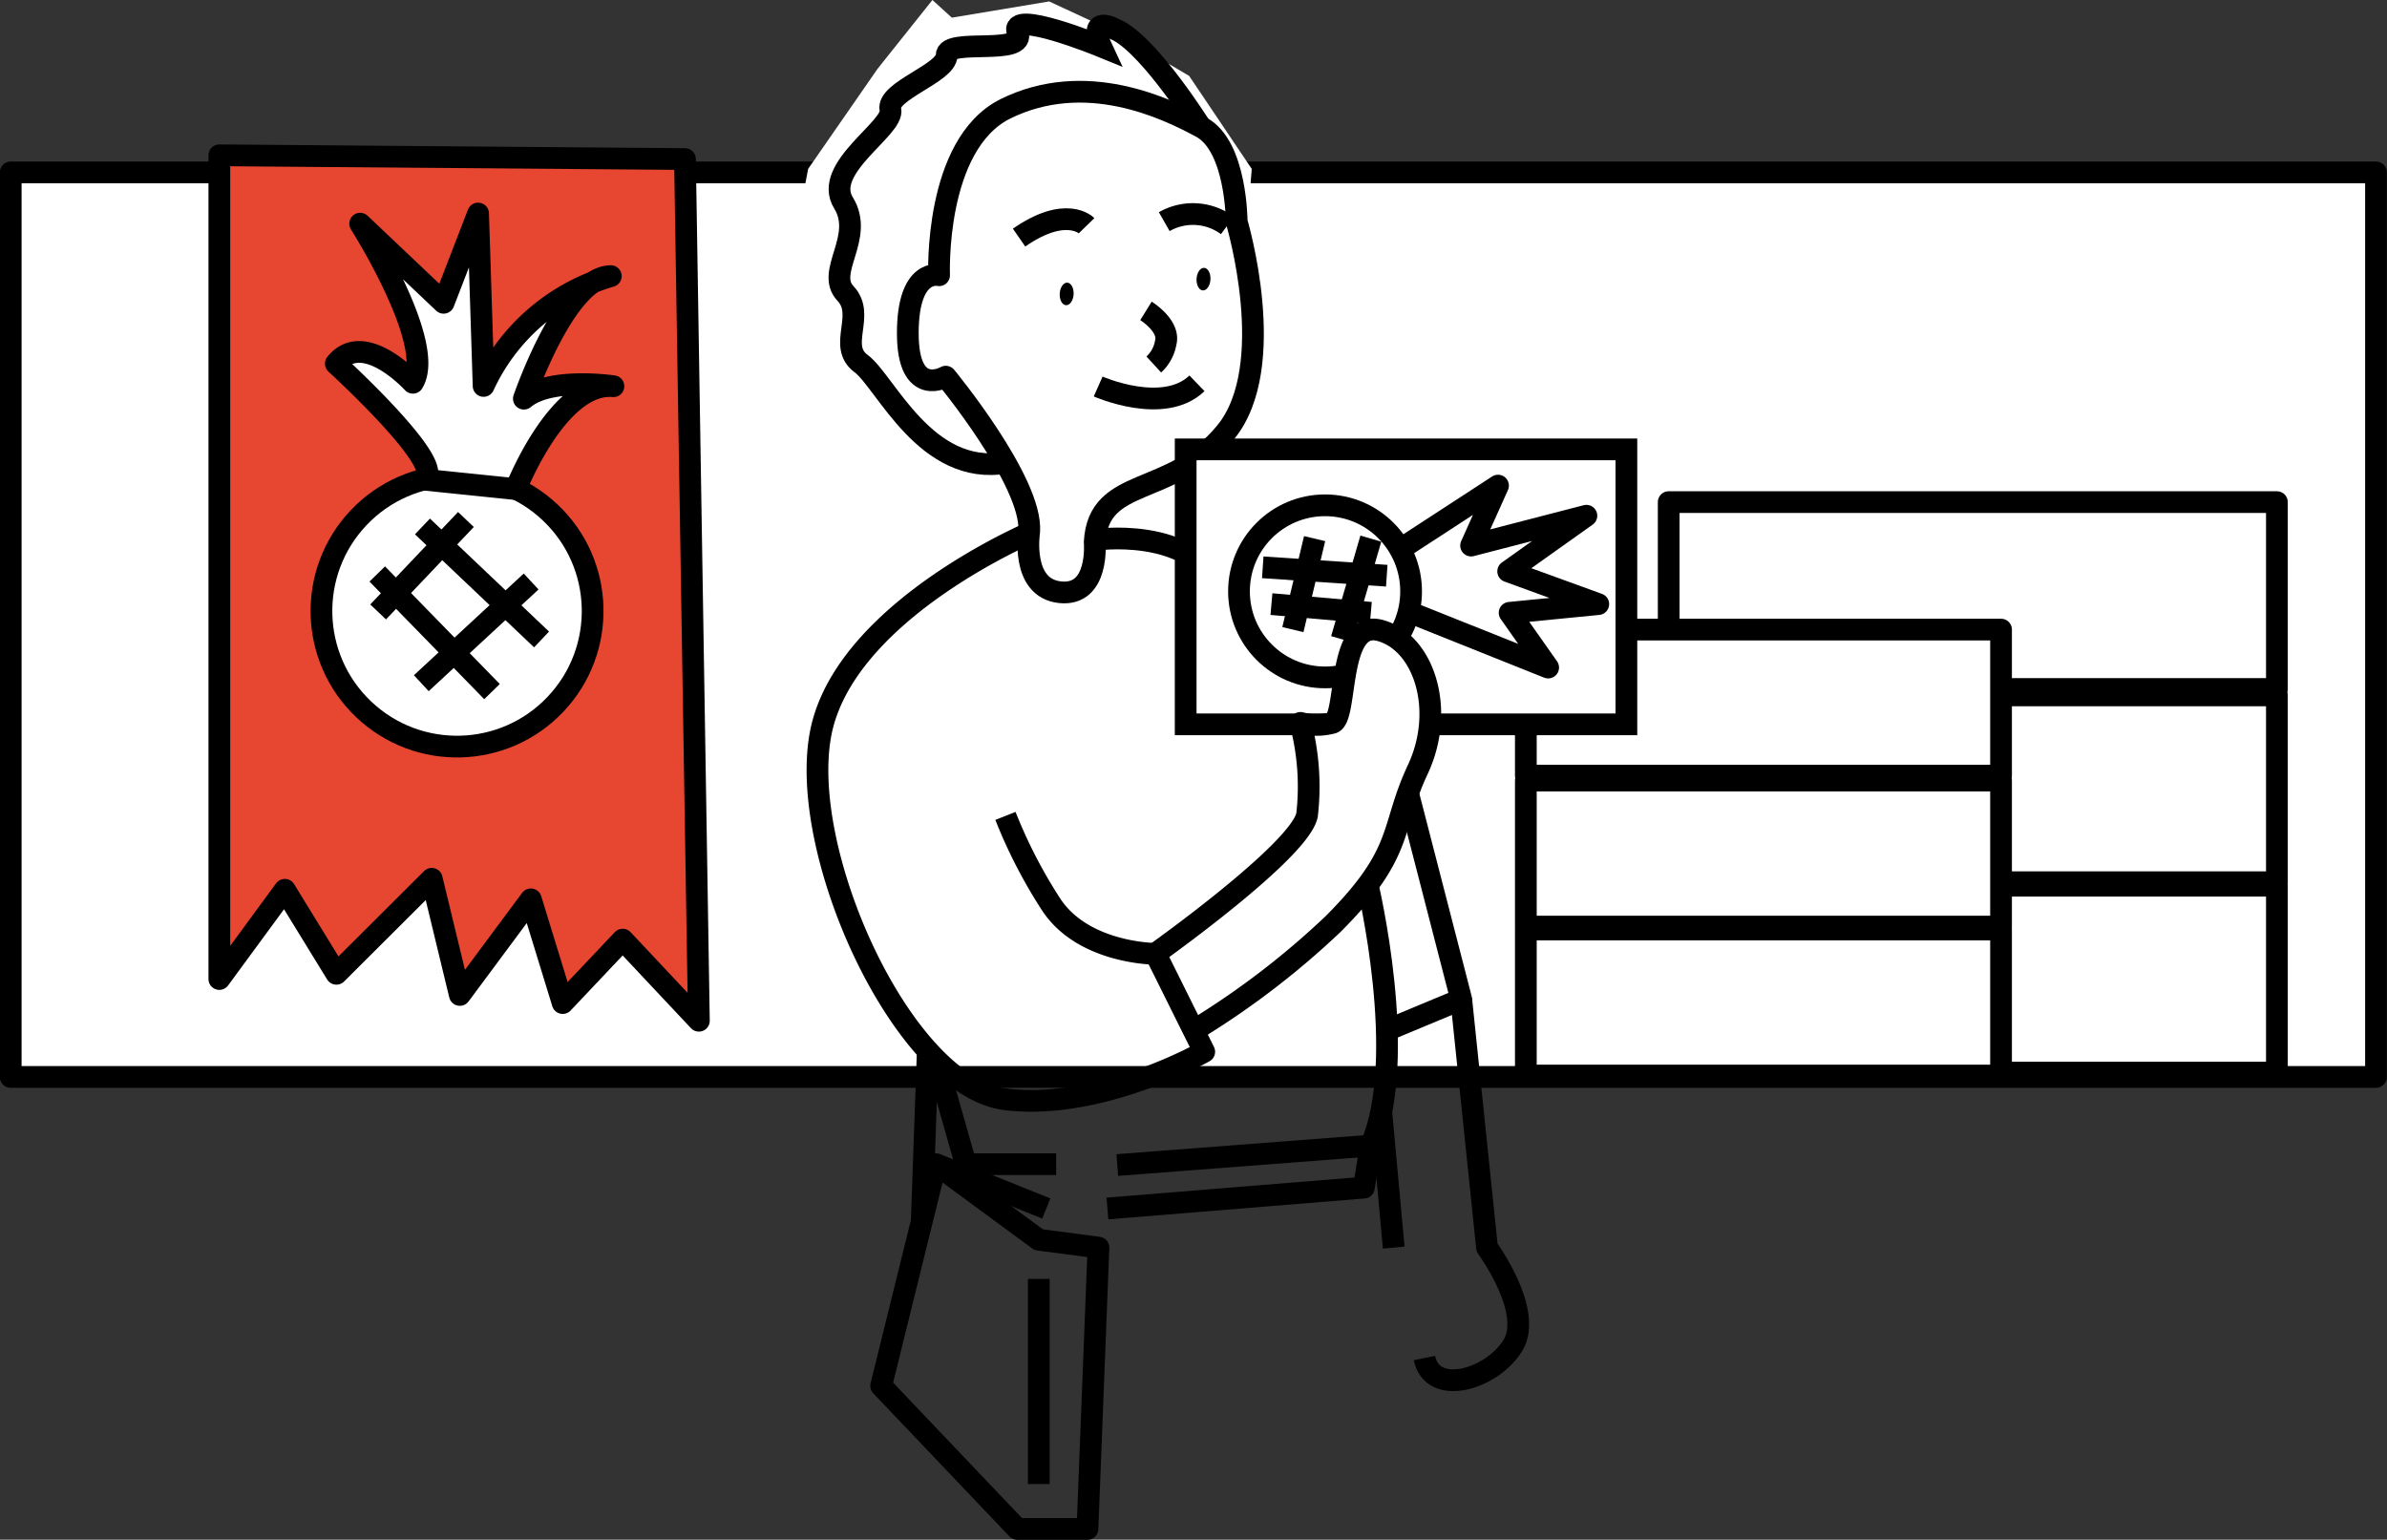 <svg xmlns="http://www.w3.org/2000/svg" viewBox="0 0 82.38 53.14"><rect x="0" y="0" width="82.38" height="53.14" fill="#333333" stroke="none"/><title>svg05Floor03People</title><g id="圖層_2" data-name="圖層 2"><g id="圖層_1-2" data-name="圖層 1"><g id="svg05Floor03People"><rect x="0.38" y="5.96" width="81.63" height="31.22" transform="translate(82.38 43.13) rotate(-180)" fill="#fff" stroke="#000" stroke-linejoin="round" stroke-width="0.75"/><rect x="57.6" y="30.56" width="20.99" height="6.45" transform="translate(136.18 67.58) rotate(-180)" fill="none" stroke="#000" stroke-linejoin="round" stroke-width="0.75"/><rect x="57.6" y="23.99" width="20.99" height="6.45" transform="translate(136.18 54.44) rotate(-180)" fill="none" stroke="#000" stroke-linejoin="round" stroke-width="0.75"/><rect x="57.6" y="17.33" width="20.99" height="6.45" transform="translate(136.18 41.11) rotate(-180)" fill="none" stroke="#000" stroke-linejoin="round" stroke-width="0.75"/><polygon id="_路徑_" data-name="&lt;路徑&gt;" points="36.05 18.51 43.05 17.39 42.44 13.25 42.99 8.49 43.2 5.83 41.04 2.62 38.45 1.09 36.21 0.05 32.85 0.61 32.18 0 30.29 2.37 27.89 5.83 26.88 11.15 27.93 15.98 32.52 18.51 36.05 18.51" fill="#fff"/><path id="_路徑_2" data-name="&lt;路徑&gt;" d="M50.91,33.44" fill="none" stroke="#000" stroke-linejoin="round" stroke-width="0.75"/><rect x="52.66" y="32.07" width="16.4" height="5.04" transform="translate(121.72 69.19) rotate(-180)" fill="#fff" stroke="#000" stroke-linejoin="round" stroke-width="0.75"/><rect x="52.66" y="26.94" width="16.4" height="5.04" transform="translate(121.72 58.92) rotate(-180)" fill="#fff" stroke="#000" stroke-linejoin="round" stroke-width="0.75"/><rect x="52.66" y="21.73" width="16.4" height="5.04" transform="translate(121.72 48.5) rotate(-180)" fill="#fff" stroke="#000" stroke-linejoin="round" stroke-width="0.75"/><g id="svg05Floor03Pineapple"><polygon points="23.64 5.49 24.12 35.23 21.49 32.43 19.42 34.62 18.32 31.04 15.87 34.34 14.9 30.33 11.61 33.61 9.83 30.71 7.57 33.79 7.57 5.36 23.64 5.49" fill="#e74631" stroke="#000" stroke-linejoin="round" stroke-width="0.75"/><ellipse cx="15.77" cy="21.09" rx="4.68" ry="4.68" transform="translate(-10.38 18.01) rotate(-46.5)" fill="#fff" stroke="#000" stroke-linejoin="round" stroke-width="0.75"/><path d="M17.8,16.88s1.45-3.72,3.37-3.55c0,0-2.19-.33-3.09.43,0,0,1.44-4.21,3-4.23a7,7,0,0,0-4.39,3.79L16.5,7.37l-1.19,3.08L12.43,7.72s2.64,4.15,1.82,5.49c0,0-1.69-1.86-2.66-.66,0,0,4,3.65,3,4Z" fill="#fff" stroke="#000" stroke-linejoin="round" stroke-width="0.75"/><line x1="16.08" y1="17.93" x2="13.05" y2="21.12" fill="#fff" stroke="#000" stroke-linejoin="round" stroke-width="0.75"/><line x1="18.33" y1="20.07" x2="14.54" y2="23.58" fill="#fff" stroke="#000" stroke-linejoin="round" stroke-width="0.75"/><line x1="18.69" y1="22.07" x2="14.58" y2="18.17" fill="#fff" stroke="#000" stroke-linejoin="round" stroke-width="0.75"/><line x1="16.98" y1="23.87" x2="13.02" y2="19.81" fill="#fff" stroke="#000" stroke-linejoin="round" stroke-width="0.75"/></g><g id="_群組_" data-name="&lt;群組&gt;"><g id="_群組_2" data-name="&lt;群組&gt;"><ellipse cx="41.54" cy="9.64" rx="0.39" ry="0.24" transform="translate(29.52 50.55) rotate(-86.7)"/><ellipse cx="36.82" cy="10.14" rx="0.39" ry="0.24" transform="translate(24.57 46.32) rotate(-86.7)"/><path d="M37.78,18.71c.13-2.31,2.65-1.51,4.52-3.79s.38-7.27.38-7.27,0-2.6-1.22-3.26-4-2-6.77-.63C32.23,5,32.41,9.5,32.41,9.5s-1.08-.27-1.08,2S32.64,13,32.64,13s3,3.63,2.88,5.35c0,0-.31,1.94,1.06,2.09S37.78,18.71,37.78,18.71Z" fill="none" stroke="#000" stroke-linejoin="round" stroke-width="0.75"/><path d="M40.18,7.65a2,2,0,0,1,2.18.13" fill="none" stroke="#000" stroke-miterlimit="10" stroke-width="0.75"/><path d="M37.5,7.79s-.7-.72-2.33.41" fill="none" stroke="#000" stroke-miterlimit="10" stroke-width="0.75"/><path d="M39.55,10.73s.84.52.68,1.1a1.33,1.33,0,0,1-.41.75" fill="none" stroke="#000" stroke-miterlimit="10" stroke-width="0.75"/><path d="M37.9,13.34s2.26,1,3.41-.11" fill="none" stroke="#000" stroke-miterlimit="10" stroke-width="0.75"/><path d="M41.45,4.4s-1.69-2.7-2.84-3.33S38,1.6,38,1.6,34.8.29,35.12,1.12s-2.45.17-2.45.79-2.09,1.23-1.94,1.87S28.37,5.8,29.11,7s-.64,2.38.07,3.13-.29,1.81.54,2.42,2.23,3.91,5,3.42" fill="none" stroke="#000" stroke-miterlimit="10" stroke-width="0.75"/><path id="_路徑_3" data-name="&lt;路徑&gt;" d="M37.91,18.62s4-.53,4.42,2.53" fill="none" stroke="#000" stroke-miterlimit="10" stroke-width="0.75"/><polyline id="_路徑_4" data-name="&lt;路徑&gt;" points="32.3 36.55 33.33 40.18 36.45 40.18" fill="none" stroke="#000" stroke-linejoin="round" stroke-width="0.75"/><path id="_路徑_5" data-name="&lt;路徑&gt;" d="M47.2,30.54s1.43,6,.11,9l-8.75.67" fill="none" stroke="#000" stroke-linejoin="round" stroke-width="0.75"/><polygon id="_路徑_6" data-name="&lt;路徑&gt;" points="32.3 40.18 35.85 42.79 36.71 42.9 37.91 43.06 37.53 52.77 35.11 52.77 30.41 47.83 32.3 40.18" fill="none" stroke="#000" stroke-linejoin="round" stroke-width="0.75"/><line id="_路徑_7" data-name="&lt;路徑&gt;" x1="35.85" y1="44.14" x2="35.85" y2="51.22" fill="none" stroke="#000" stroke-linejoin="round" stroke-width="0.75"/><line id="_路徑_8" data-name="&lt;路徑&gt;" x1="32.3" y1="40.18" x2="36.11" y2="41.71" fill="none" stroke="#000" stroke-linejoin="round" stroke-width="0.75"/><line id="_路徑_9" data-name="&lt;路徑&gt;" x1="32.02" y1="36.25" x2="31.81" y2="42.17" fill="none" stroke="#000" stroke-linejoin="round" stroke-width="0.75"/><polyline id="_路徑_10" data-name="&lt;路徑&gt;" points="47.31 39.51 47.07 40.99 38.22 41.71" fill="none" stroke="#000" stroke-linejoin="round" stroke-width="0.75"/><polyline id="_路徑_11" data-name="&lt;路徑&gt;" points="48.6 27.4 50.43 34.49 47.86 35.56" fill="none" stroke="#000" stroke-linejoin="round" stroke-width="0.75"/><path id="_路徑_12" data-name="&lt;路徑&gt;" d="M50.43,34.49l.89,8.57s1.62,2.2.89,3.38-2.78,1.77-3.05.43" fill="none" stroke="#000" stroke-linejoin="round" stroke-width="0.75"/><line id="_路徑_13" data-name="&lt;路徑&gt;" x1="47.67" y1="38.37" x2="48.1" y2="43.06" fill="none" stroke="#000" stroke-linejoin="round" stroke-width="0.75"/><rect x="40.92" y="15.51" width="15.21" height="9.49" fill="#fff" stroke="#000" stroke-miterlimit="10" stroke-width="0.75"/><circle id="_路徑_14" data-name="&lt;路徑&gt;" cx="45.73" cy="20.41" r="2.97" fill="#fff" stroke="#000" stroke-miterlimit="10" stroke-width="0.75"/><path id="_路徑_15" data-name="&lt;路徑&gt;" d="M39.88,32.91s5-3.55,5.23-4.79a8.6,8.6,0,0,0-.23-3.17,2.2,2.2,0,0,0,1.1,0c.55-.16.14-3.6,1.65-3.19s2.27,2.73,1.3,4.8S48.5,29.4,46,31.9a28.45,28.45,0,0,1-4.79,3.66" fill="#fff" stroke="#000" stroke-linejoin="round" stroke-width="0.75"/><path id="_路徑_16" data-name="&lt;路徑&gt;" d="M35.63,18.35s-6.11,2.57-7.22,6.59,2.66,12.52,6.28,13c3.28.41,6.87-1.64,6.87-1.64l-1.68-3.38s-2.54,0-3.64-1.76a17.22,17.22,0,0,1-1.54-3" fill="none" stroke="#000" stroke-linejoin="round" stroke-width="0.75"/><line id="_路徑_17" data-name="&lt;路徑&gt;" x1="45.37" y1="18.59" x2="44.62" y2="21.73" fill="none" stroke="#000" stroke-linejoin="round" stroke-width="0.75"/><line id="_路徑_18" data-name="&lt;路徑&gt;" x1="47.31" y1="18.59" x2="46.3" y2="22.06" fill="none" stroke="#000" stroke-linejoin="round" stroke-width="0.75"/><line id="_路徑_19" data-name="&lt;路徑&gt;" x1="43.58" y1="19.58" x2="47.86" y2="19.87" fill="none" stroke="#000" stroke-linejoin="round" stroke-width="0.75"/><line id="_路徑_20" data-name="&lt;路徑&gt;" x1="43.88" y1="20.85" x2="47.31" y2="21.15" fill="none" stroke="#000" stroke-linejoin="round" stroke-width="0.75"/><polyline id="_路徑_21" data-name="&lt;路徑&gt;" points="48.52 18.83 51.7 16.76 50.77 18.83 54.75 17.8 52.05 19.72 55.16 20.85 52.1 21.15 53.43 23.04 48.7 21.15" fill="none" stroke="#000" stroke-linejoin="round" stroke-width="0.75"/></g></g></g></g></g></svg>